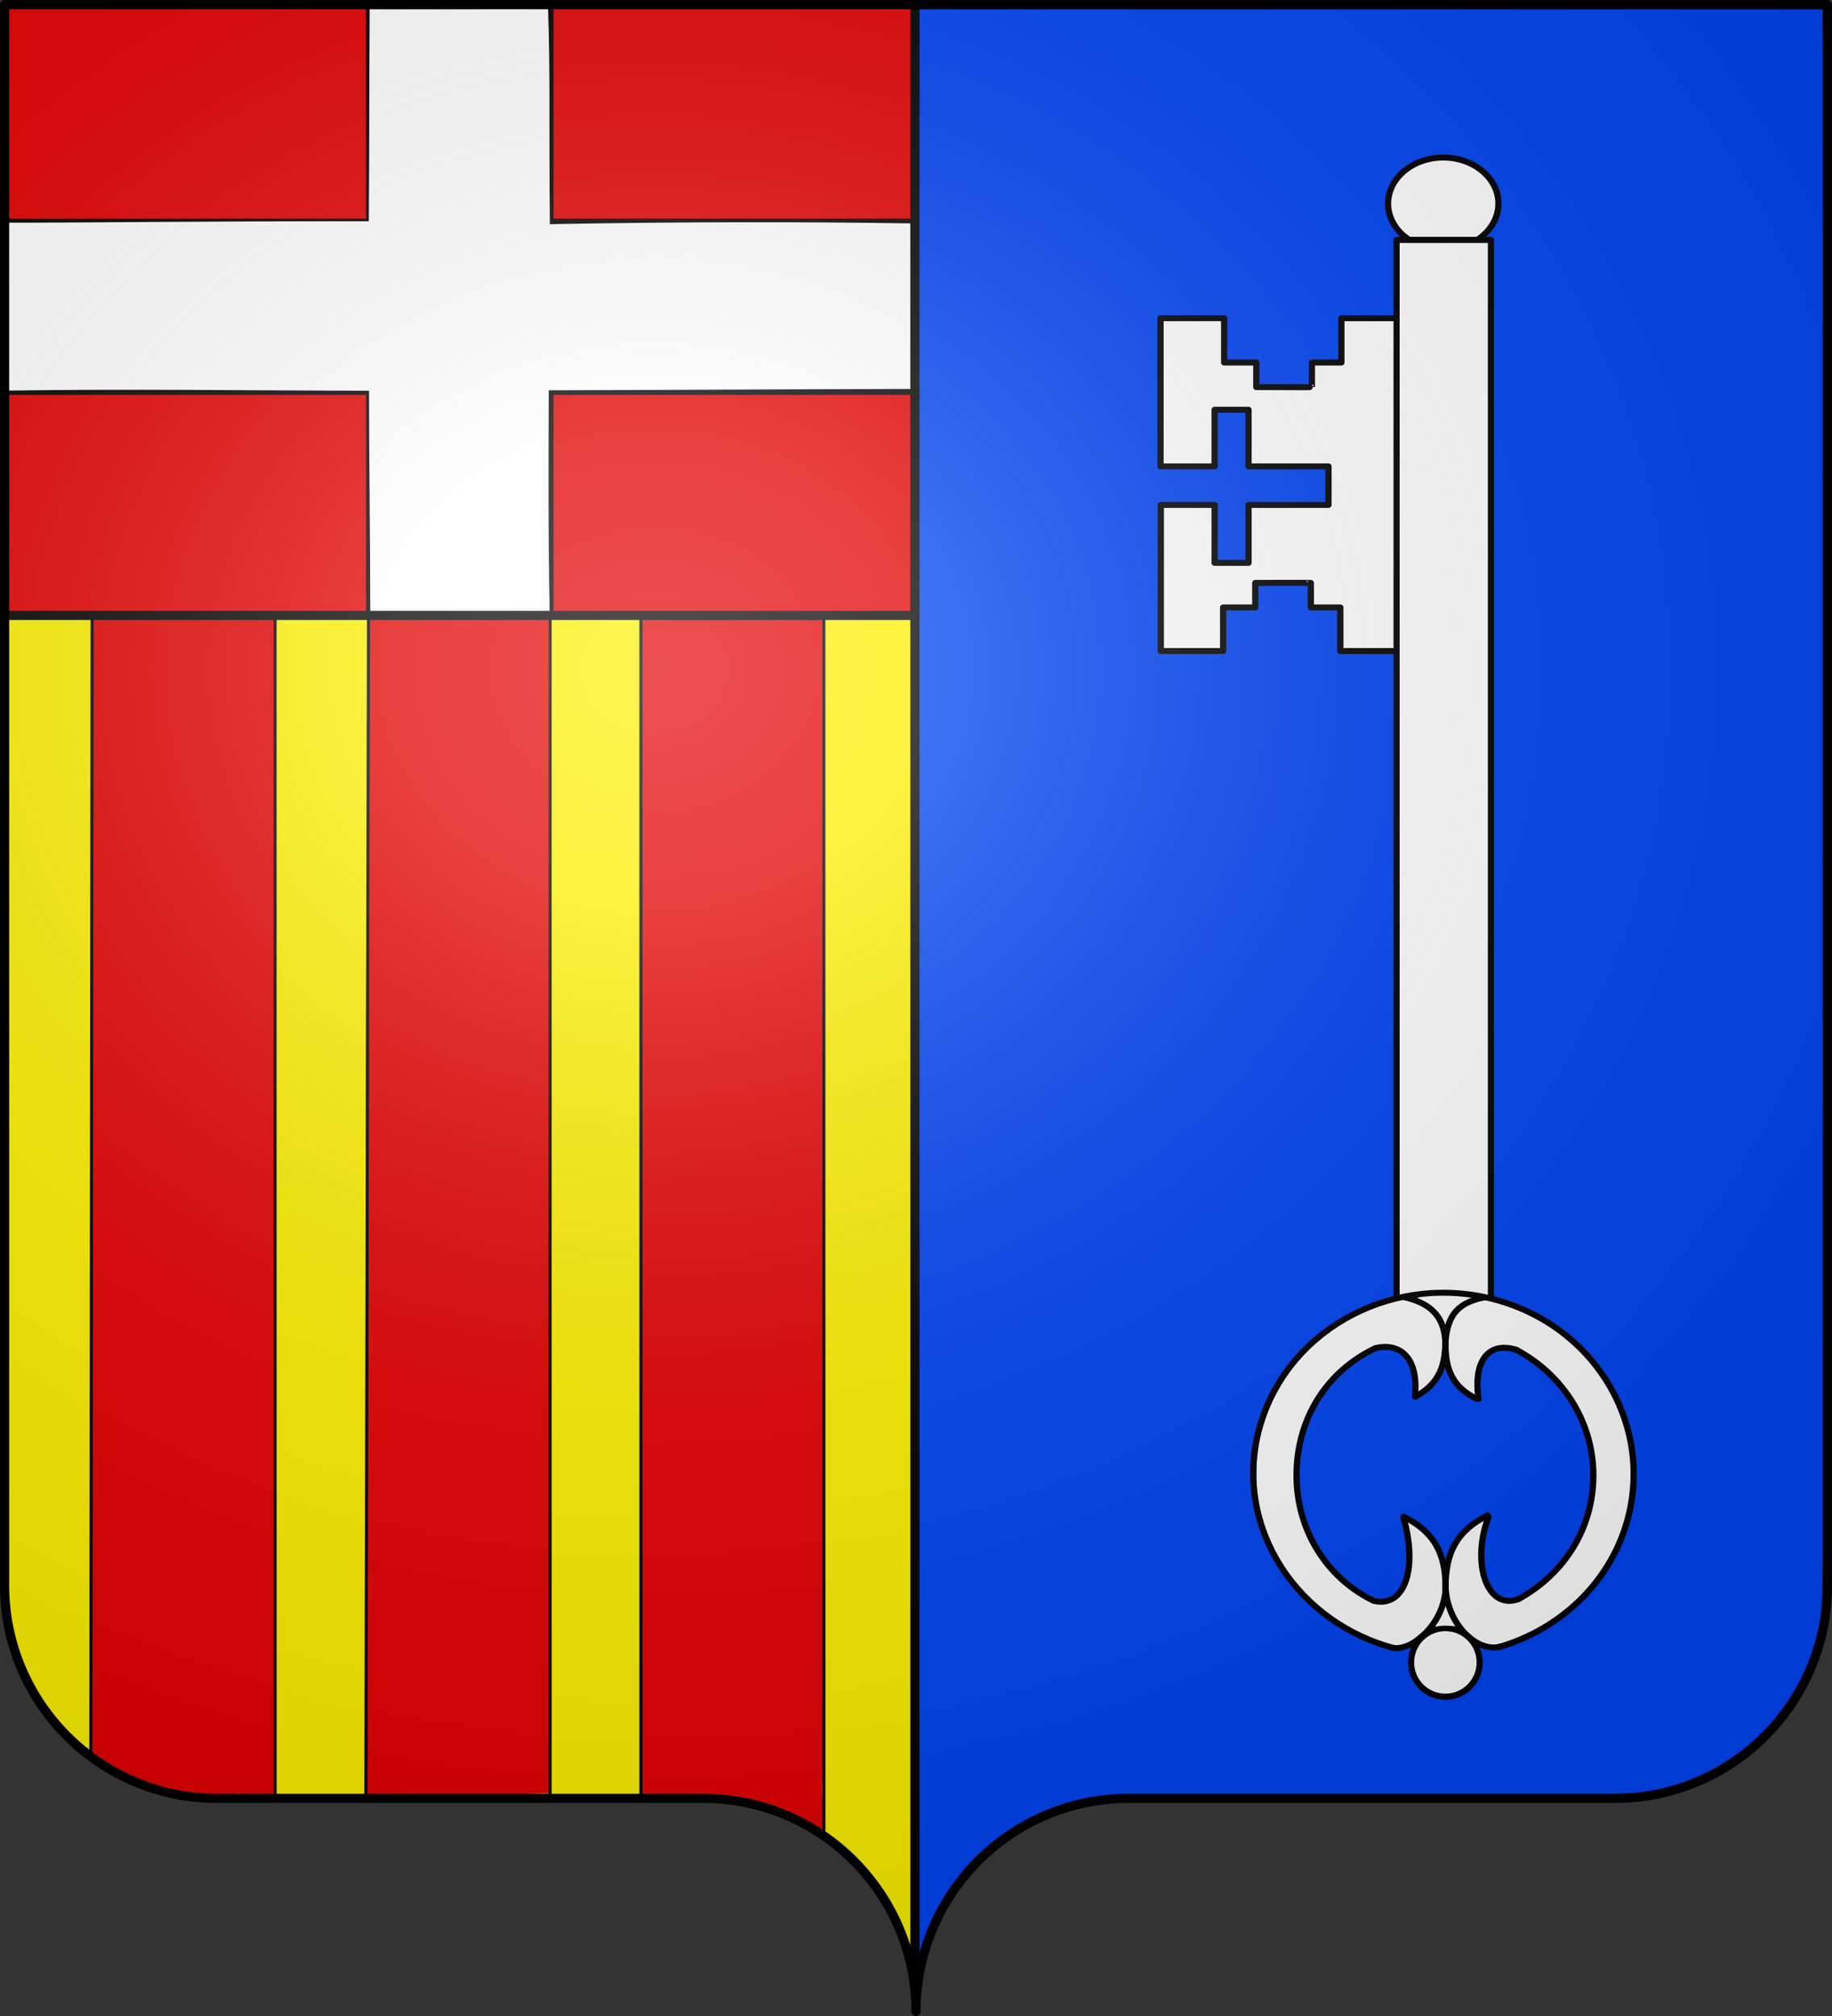 <?xml version="1.0" encoding="UTF-8" standalone="no"?>
<!-- Created with Inkscape (http://www.inkscape.org/) -->

<svg
   xmlns:svg="http://www.w3.org/2000/svg"
   xmlns="http://www.w3.org/2000/svg"
   xmlns:xlink="http://www.w3.org/1999/xlink"
   version="1.0"
   width="600"
   height="660"
   id="svg2"
   style="display:inline">
  <rect width="100%" height="100%" fill="#333333" stroke="none"/>
  <defs
     id="defs6">
    <linearGradient
       id="linearGradient2893">
      <stop
         id="stop2895"
         style="stop-color:#ffffff;stop-opacity:0.314"
         offset="0" />
      <stop
         id="stop2897"
         style="stop-color:#ffffff;stop-opacity:0.251"
         offset="0.19" />
      <stop
         id="stop2901"
         style="stop-color:#6b6b6b;stop-opacity:0.125"
         offset="0.6" />
      <stop
         id="stop2899"
         style="stop-color:#000000;stop-opacity:0.125"
         offset="1" />
    </linearGradient>
    <radialGradient
       cx="285.186"
       cy="200.448"
       r="300"
       fx="285.186"
       fy="200.448"
       id="radialGradient11919"
       xlink:href="#linearGradient2893"
       gradientUnits="userSpaceOnUse"
       gradientTransform="matrix(1.551,0,0,1.35,-227.894,-51.264)" />
  </defs>
  <g
     id="layer1"
     style="display:inline">
    <g
       transform="matrix(1,0,0,0.925,-298.417,-1.176)"
       id="g2876"
       style="display:inline">
      <path
         d="M 478.883,2.895 C 478.883,28.103 478.899,54.052 478.899,79.26 518.968,79.254 558.378,79.377 598.349,79.428 598.266,54.403 598.232,27.907 597.357,2.969 L 478.883,2.895 z"
         id="path4011"
         style="color:#000000;fill:#e20000;fill-opacity:1;fill-rule:nonzero;stroke:none;stroke-width:1px;marker:none;visibility:visible;display:inline;overflow:visible;enable-background:accumulate" />
      <path
         d="M 478.674,218.012 C 517.674,218.012 559.075,218.552 598.075,218.552 598.367,193.28 598.049,165.578 598.133,140.22 559.194,139.929 518.332,139.919 479.075,140.339 478.894,166.089 478.856,192.452 478.674,218.012 z"
         id="path4013"
         style="color:#000000;fill:#e20000;fill-opacity:1;fill-rule:nonzero;stroke:none;stroke-width:1px;marker:none;visibility:visible;display:inline;overflow:visible;enable-background:accumulate" />
      <path
         d="M 300.151,3.517 C 300.235,28.542 300.033,54.667 300.325,79.605 339.158,79.605 380.008,79.012 418.841,79.012 419.166,54.073 418.823,26.911 418.643,1.887 L 300.151,3.517 z"
         id="path4009"
         style="color:#000000;fill:#e20000;fill-opacity:1;fill-rule:nonzero;stroke:none;stroke-width:1px;marker:none;visibility:visible;display:inline;overflow:visible;enable-background:accumulate" />
      <path
         d="M 300.549,140.554 C 300.633,165.911 299.716,193.074 300.008,218.345 339.06,218.345 379.995,218.605 419.047,218.605 418.985,193.342 419.041,165.245 418.633,139.887 L 300.549,140.554 z"
         id="path4015-8"
         style="color:#000000;fill:#e20000;fill-opacity:1;fill-rule:nonzero;stroke:none;stroke-width:1px;marker:none;visibility:visible;display:inline;overflow:visible;enable-background:accumulate" />
      <path
         d="M 300.001,79.669 418.868,79.669 M 478.733,79.669 598.333,79.669"
         id="path3847"
         style="fill:none;stroke:#000000;stroke-width:2.079;stroke-linecap:round;stroke-linejoin:round;stroke-miterlimit:4;stroke-opacity:1;stroke-dasharray:none" />
      <path
         d="M 300,140 419.667,140 M 478.667,140 598.101,140"
         id="path3849"
         style="fill:none;stroke:#000000;stroke-width:2.079;stroke-linecap:butt;stroke-linejoin:round;stroke-miterlimit:4;stroke-opacity:1;stroke-dasharray:none" />
      <path
         d="M 419.333,140 419.333,219.333 M 419.333,3.081 419.333,79.333"
         id="path3851"
         style="fill:none;stroke:#000000;stroke-width:2.079;stroke-linecap:round;stroke-linejoin:round;stroke-miterlimit:4;stroke-opacity:1;stroke-dasharray:none" />
      <path
         d="M 478.667,139.963 478.667,219.333 M 478.667,4.161 478.667,79.333"
         id="path3853"
         style="fill:none;stroke:#000000;stroke-width:2.079;stroke-linecap:round;stroke-linejoin:round;stroke-miterlimit:4;stroke-opacity:1;stroke-dasharray:none" />
    </g>
    <path
       d="M 121.065,2.183 C 120.922,24.928 120.971,50.108 120.785,72.441 67.949,72.369 24.005,72.96 2.716,72.897 2.996,90.976 2.282,109.82 1.86,127.879 41.51,127.283 81.197,127.835 120.863,127.926 120.863,152.095 121.267,176.869 121.267,201.037 140.442,201.495 160.851,201.084 180.034,201.084 179.538,176.66 179.64,152.215 179.725,127.772 219.092,127.688 260.074,127.403 299.441,127.32 299.165,109.174 298.865,91.272 299.286,73.146 259.583,72.543 220.431,72.648 180.099,73.393 179.74,40.35 180.285,25.169 179.476,1.981 170.796,1.4 161.668,3.11 152.816,2.944 142.517,2.944 132.219,2.944 121.92,2.944 L 121.065,2.183 z"
       id="path3662"
       style="color:#000000;fill:#ffffff;fill-opacity:1;fill-rule:nonzero;stroke:none;stroke-width:1;marker:none;visibility:visible;display:inline;overflow:visible;enable-background:accumulate" />
    <path
       d="M 299.944,1.949 C 300.169,151.823 298.547,494.038 299.86,643.907 299.149,649.091 304.437,631.012 305.291,629.274 314.434,610.944 331.285,596.319 351.173,590.876 378.112,587.576 404.662,589.517 431.748,588.795 468.74,588.17 507.213,588.918 544.152,586.813 568.171,581.139 589.454,561.782 595.952,537.877 597.642,507.199 597.666,476.611 598.258,446.605 598.287,357.695 598.95,89.411 596.798,0.991 498.086,1.074 398.569,1.657 299.944,1.949 z"
       id="path3903"
       style="color:#000000;fill:#0043f2;fill-opacity:1;fill-rule:nonzero;stroke:none;stroke-width:1;marker:none;visibility:visible;display:inline;overflow:visible;enable-background:accumulate" />
    <path
       d="M 1.615,514.353 C 1.831,522.619 1.106,531.662 4.371,539.483 11.567,562.039 33.197,580.443 56.309,585.565 65.646,587.771 76.874,588.148 86.382,588.602 137.563,589.093 187.252,587.238 238.429,588.072 248.302,588.278 257.613,592.454 266.113,597.132 279.872,604.992 291.565,623.187 297.538,637.837 298.753,639.601 299.698,643.214 299.611,642.369 300.222,556.59 298.439,460.306 298.523,374.525 298.523,310.275 299.023,265.025 299.023,200.775 200.384,201.297 102.038,202.588 1.319,201.088 2.054,312.838 1.323,402.599 1.615,514.353 z"
       id="path3239"
       style="color:#000000;fill:#fcef00;fill-opacity:1;fill-rule:nonzero;stroke:none;stroke-width:1;marker:none;visibility:visible;display:inline;overflow:visible;enable-background:accumulate" />
    <path
       d="M 209.879,201.291 C 209.879,329.133 210.205,460.565 210.205,588.407 229.038,588.738 249.617,588.283 266.323,599.081 272.75,602.624 268.061,586.725 269.529,582.776 269.803,456.376 269.672,327.691 269.706,201.291 250.129,200.877 229.45,200.878 209.879,201.291 z"
       id="path3680"
       style="color:#000000;fill:#e20000;fill-opacity:1;fill-rule:nonzero;stroke:none;stroke-width:1;marker:none;visibility:visible;display:inline;overflow:visible;enable-background:accumulate" />
    <path
       d="M 121.075,201.617 C 119.146,329.45 120.004,460.565 119.912,588.407 139.505,588.821 160.472,587.516 180.065,587.102 180.065,459.26 179.739,330.112 179.739,202.27 160.658,201.86 140.149,201.204 121.075,201.617 z"
       id="path3678"
       style="color:#000000;fill:#e20000;fill-opacity:1;fill-rule:nonzero;stroke:none;stroke-width:1;marker:none;visibility:visible;display:inline;overflow:visible;enable-background:accumulate" />
    <path
       d="M 30.271,201.617 C 30.366,325.261 29.429,451.304 29.76,574.876 48.608,586.1 61.703,588.431 78.545,587.19 87.897,588.836 72.313,588.864 89.942,588.141 89.942,463.324 89.942,325.781 89.942,200.964 70.744,200.554 49.463,201.204 30.271,201.617 z"
       id="path3676"
       style="color:#000000;fill:#e20000;fill-opacity:1;fill-rule:nonzero;stroke:none;stroke-width:1;marker:none;visibility:visible;display:inline;overflow:visible;enable-background:accumulate" />
    <g
       transform="matrix(1,0,0,0.989,0.419,-0.641)"
       id="layer5"
       style="fill:none;stroke:#000000;stroke-width:3.016;stroke-miterlimit:4;stroke-opacity:1;stroke-dasharray:none;display:inline">
      <path
         d="M 597.949,2.164 298.734,2.164 M 1.532,204.371 299.393,204.371 M 299.234,1.658 299.234,655.26"
         id="rect2230"
         style="stroke:#000000" />
    </g>
    <path
       d="M 209.914,201.379 209.914,587.586"
       id="path3672"
       style="fill:none;stroke:#000000;stroke-width:1px;stroke-linecap:butt;stroke-linejoin:miter;stroke-opacity:1;display:inline" />
    <path
       d="M 180.172,201.379 180.172,588.017"
       id="path3666"
       style="fill:none;stroke:#000000;stroke-width:1px;stroke-linecap:butt;stroke-linejoin:miter;stroke-opacity:1;display:inline" />
    <path
       d="M 120.69,200.948 119.828,588.879"
       id="path3664"
       style="fill:none;stroke:#000000;stroke-width:1px;stroke-linecap:butt;stroke-linejoin:miter;stroke-opacity:1;display:inline" />
    <path
       d="M 90.086,201.379 90.086,587.586"
       id="path3670"
       style="fill:none;stroke:#000000;stroke-width:1px;stroke-linecap:butt;stroke-linejoin:miter;stroke-opacity:1;display:inline" />
    <path
       d="M 30.172,201.379 29.741,574.655"
       id="path3668"
       style="fill:none;stroke:#000000;stroke-width:1px;stroke-linecap:butt;stroke-linejoin:miter;stroke-opacity:1;display:inline" />
    <path
       d="M 269.828,201.81 269.828,600.948 269.828,600.948"
       id="path3674"
       style="fill:none;stroke:#000000;stroke-width:1px;stroke-linecap:butt;stroke-linejoin:miter;stroke-opacity:1;display:inline" />
  </g>
  <g
     id="layer2"
     style="display:inline">
    <g
       transform="translate(2.702,27.92)"
       id="g4564">
      <g
         transform="matrix(0.689,0,0,0.656,143.222,36.899)"
         id="g4547">
        <path
           d="M 340.14,60.118 C 340.266,83.896 339.953,110.138 340.058,133.916 347.937,134.098 357.328,134.261 364.99,134.139 366.038,125.112 364.044,115.245 365.666,106.121 371.094,104.556 376.089,105.744 381.752,105.459 382.087,114.861 381.06,124.926 381.868,134.119 394.368,134.119 408.046,133.37 420.546,133.37 420.424,140.224 420.302,147.077 420.179,153.931 407.743,154.242 394.431,152.469 382.205,153.298 382.102,162.636 381.452,172.937 381.324,182.275 375.585,182.01 370.432,183.661 364.927,182.229 363.928,172.978 365.923,162.578 365.097,153.508 357.44,153.718 347.509,152.559 340.063,153.278 340.063,176.73 339.849,202.432 339.849,225.885 348.818,226.597 359.942,225.772 369.122,225.976 369.834,219.062 369.436,211.279 369.641,204.156 374.575,203.941 379.22,204.151 383.942,203.422 384.059,199.507 384.181,195.591 384.308,191.676 393.551,191.55 402.793,191.434 412.036,191.33 412.255,195.401 411.609,199.829 412.342,203.687 416.909,203.805 421.047,204.141 425.614,204.268 425.949,211.279 425.137,219.068 425.43,225.976 434.377,225.767 445.702,225.96 454.653,225.992 454.653,171.486 454.01,114.624 454.01,60.118 445.272,59.406 435.342,60.446 426.393,60.241 425.576,67.263 426.37,75.69 426.043,82.922 421.641,83.267 416.663,81.372 412.473,82.201 412.015,85.754 412.947,92.089 411.394,94.545 402.26,94.545 393.768,94.974 384.634,94.974 384.426,91.109 385.577,86.046 384.864,82.391 380.066,82.059 374.321,83.09 369.778,81.638 368.301,74.665 370.425,67.103 369.443,60.241 360.045,60.448 349.326,59.403 340.14,60.118 z"
           id="path4545"
           style="color:#000000;fill:#ffffff;fill-opacity:1;fill-rule:nonzero;stroke:none;stroke-width:1;marker:none;visibility:visible;display:inline;overflow:visible;enable-background:accumulate" />
        <path
           d="M 453.926,226.093 425.33,226.093 425.33,204.337 411.311,204.337 C 411.311,204.337 411.311,192.097 411.311,192.097 411.44,191.954 384.898,192.097 384.898,192.097 L 384.898,204.337 369.62,204.337 369.62,226.093 339.989,226.093 339.989,153.184 365.572,153.184 365.572,182.089 381.688,182.089 381.688,153.184 419.696,153.184 419.696,133.947 381.688,133.947 381.688,105.672 365.572,105.672 365.572,133.947 339.85,133.947 339.85,59.998 370.112,59.998 370.112,82.128 385.39,82.128 385.39,94.368 C 385.39,94.368 411.932,94.51 411.803,94.368 411.803,94.368 411.803,82.128 411.803,82.128 L 425.822,82.128 425.822,59.998 453.82,59.998"
           id="path4516-5"
           style="fill:none;stroke:#000000;stroke-width:2.974;stroke-linecap:round;stroke-linejoin:round;stroke-miterlimit:4;stroke-opacity:1;stroke-dasharray:none;display:inline" />
      </g>
      <path
         d="M 442.435,47.6 A 18.055,15.567 0 1 1 464.11,47.533"
         transform="matrix(1.001,0,0,0.969,16.305,4.705)"
         id="path4496"
         style="color:#000000;fill:#ffffff;fill-opacity:1;stroke:#000000;stroke-width:2.03;stroke-linecap:butt;stroke-linejoin:miter;stroke-miterlimit:4;stroke-opacity:1;stroke-dasharray:none;stroke-dashoffset:0;marker:none;visibility:visible;display:inline;overflow:visible;enable-background:accumulate" />
      <g
         transform="matrix(-1.44,0,0,1.44,1103.371,-321.583)"
         id="layer2-6"
         style="opacity:0.584;display:inline" />
      <g
         transform="matrix(-1.222,-1.222,-1.222,1.222,751.353,330.161)"
         id="g3844" />
      <path
         d="M 485.557,396.161 C 473.716,396.753 468.148,396.718 454.448,396.519 454.448,355.479 455.634,91.789 455.634,50.749 465.856,51.086 474.479,50.746 484.835,50.691 485.594,92.283 485.736,137.76 485.713,179.486 L 485.964,180.557 485.557,396.161 z"
         id="path3746-4"
         style="color:#000000;fill:#ffffff;fill-opacity:1;fill-rule:nonzero;stroke:none;stroke-width:1.5;marker:none;visibility:visible;display:inline;overflow:visible;enable-background:accumulate" />
      <path
         d="M 485.593,396.99 485.593,50.611 454.692,50.611 454.692,397.153 485.593,396.99 z"
         id="rect2817-0"
         style="color:#000000;fill:none;stroke:#000000;stroke-width:2;stroke-linecap:round;stroke-linejoin:round;stroke-miterlimit:4;stroke-opacity:1;stroke-dasharray:none;stroke-dashoffset:0;marker:none;visibility:visible;display:inline;overflow:visible;enable-background:accumulate" />
      <g
         transform="matrix(0,-1.728,-1.728,0,655.858,596.393)"
         id="g3969-1">
        <path
           d="M 52.836,107.165 C 52.836,110.755 49.926,113.665 46.336,113.665 42.746,113.665 39.836,110.755 39.836,107.165 39.836,103.576 42.746,100.665 46.336,100.665 49.926,100.665 52.836,103.576 52.836,107.165 z"
           id="path3720-3"
           style="color:#000000;fill:#ffffff;stroke:#000000;stroke-width:1.157;stroke-linecap:butt;stroke-linejoin:miter;stroke-miterlimit:4;stroke-opacity:1;stroke-dasharray:none;stroke-dashoffset:0;marker:none;visibility:visible;display:inline;overflow:visible;enable-background:accumulate" />
        <g
           id="g3952-8">
          <path
             d="M 53.155,105.316 C 53.348,106.529 53.354,107.815 53.108,109.013 53.358,109.398 53.821,108.831 54.121,108.74 55.027,108.153 56.051,107.789 57.011,107.331 57.324,106.913 56.584,106.752 56.321,106.613 55.246,106.258 54.3,105.595 53.264,105.203 L 53.195,105.275 53.155,105.316 z"
             id="path3950-7"
             style="color:#000000;fill:#ffffff;fill-opacity:1;fill-rule:nonzero;stroke:none;stroke-width:1;marker:none;visibility:visible;display:inline;overflow:visible;enable-background:accumulate" />
          <g
             transform="matrix(0.956,0,0,1,5.177,0)"
             id="g3935-4">
            <path
               d="M 79.634,71.636 C 68.868,71.802 58.389,77.25 51.989,85.878 49.701,89.017 47.772,92.492 46.661,96.222 46.141,97.97 46.395,99.985 47.653,101.363 48.393,102.158 49.139,102.94 49.813,103.781 53.608,106.928 59.015,107.329 63.637,106.078 66.563,105.31 69.07,103.376 70.739,100.872 70.899,100.51 71.552,100.063 71.219,99.664 70.352,99.742 69.512,100.167 68.626,100.257 64.937,100.973 60.862,100.971 57.497,99.128 56.139,98.238 54.888,96.874 54.911,95.16 54.943,94.464 55.006,93.732 55.243,93.078 60.038,84.571 69.501,79.046 79.278,78.799 87.983,78.484 96.694,82.369 102.204,89.086 103.461,90.679 104.931,92.294 105.508,94.292 105.991,96.292 105.496,98.656 103.731,99.867 101.919,101.266 99.612,101.155 97.39,101.094 96.996,101.204 95.541,100.664 95.474,101.219 96.705,103.335 99.137,105.653 101.505,106.414 103.655,107.185 105.986,106.931 108.223,106.851 110.771,106.471 113.07,104.76 114.079,102.382 114.508,101.344 114.972,100.242 115.072,99.137 113.583,93.264 110.811,87.68 106.65,83.236 101.528,77.569 94.503,73.657 86.997,72.23 84.573,71.787 82.101,71.594 79.634,71.636 z"
               id="path3732-2"
               style="color:#000000;fill:#ffffff;fill-opacity:1;fill-rule:nonzero;stroke:none;stroke-width:1.5;marker:none;visibility:visible;display:inline;overflow:visible;enable-background:accumulate" />
            <path
               d="M 57.778,107.503 C 55.02,107.629 52.293,108.648 50.126,110.347 49.293,111.192 48.639,112.2 47.736,112.99 46.315,114.369 45.964,116.557 46.626,118.381 49.556,127.658 56.532,135.589 65.395,139.64 70.332,141.912 75.794,143.197 81.255,142.952 91.299,142.837 101.114,138.038 107.563,130.375 111.383,125.849 114.093,120.336 115.227,114.523 115.306,113.156 114.457,111.936 113.771,110.82 112.206,108.674 109.467,107.668 106.864,107.784 104.21,107.672 101.438,108.001 99.204,109.531 98.262,110.202 96.959,111.382 96.37,112.376 96.541,112.901 97.724,112.251 98.153,112.378 100.828,112.411 103.835,113.371 105.141,115.882 106.105,117.736 106.144,120.097 104.95,121.874 101.487,127.981 95.52,132.634 88.759,134.515 84.654,135.76 80.282,135.907 76.029,135.454 68.435,134.457 61.323,130.348 56.856,124.128 56.124,122.978 55.12,121.897 54.844,120.527 54.594,118.901 54.908,117.092 56.231,115.984 58.431,114.029 61.534,113.692 64.36,113.644 66.527,113.606 69.258,114.361 71.37,114.749 71.914,114.534 70.621,113.615 70.474,113.324 68.673,110.727 66.014,108.664 62.868,108.015 61.201,107.645 59.487,107.462 57.778,107.503 z"
               id="path3734-7"
               style="color:#000000;fill:#ffffff;fill-opacity:1;fill-rule:nonzero;stroke:none;stroke-width:1.5;marker:none;visibility:visible;display:inline;overflow:visible;enable-background:accumulate" />
            <path
               d="M 115.478,100.992 C 114.752,101.76 114.249,103.89 113.512,104.687 112.718,105.816 110.726,106.388 109.613,107.144 109.452,107.703 111.056,107.73 111.391,107.968 113.017,108.692 114.486,111.114 115.388,112.623 115.668,113.069 115.863,111.486 115.801,111.121 116.033,108.213 116.103,105.242 115.622,102.363 115.574,102.192 115.708,100.935 115.478,100.992 z"
               id="path3736-7"
               style="color:#000000;fill:#ffffff;fill-opacity:1;fill-rule:nonzero;stroke:none;stroke-width:1;marker:none;visibility:visible;display:inline;overflow:visible;enable-background:accumulate" />
            <path
               d="M 46.062,117.5 C 44.838,114.112 50.12,107.635 57.438,107.125 64.945,106.99 69.075,109.581 71.938,115.087"
               id="path2865-7-3"
               style="fill:none;stroke:#000000;stroke-width:1.184;stroke-linecap:round;stroke-linejoin:miter;stroke-miterlimit:4;stroke-opacity:1;stroke-dasharray:none;display:inline" />
            <path
               d="M 46.07,117.517 C 51.76,136.598 71.658,147.807 90.673,142.097 109.687,136.388 120.489,116.291 114.8,97.21 109.11,78.13 89.083,67.29 70.068,73 58.594,76.445 49.671,85.44 46.127,96.921"
               id="path2832-9"
               style="color:#000000;fill:none;stroke:#000000;stroke-width:1.184;stroke-linecap:round;stroke-linejoin:round;stroke-miterlimit:4;stroke-opacity:1;stroke-dasharray:none;stroke-dashoffset:0;marker:none;visibility:visible;display:inline;overflow:visible;enable-background:accumulate" />
            <path
               d="M 46.187,96.747 C 44.97,101.011 50.264,106.612 57.617,107.123 65.161,107.258 69.311,104.666 72.187,99.16"
               id="path2865-7-4-1"
               style="fill:none;stroke:#000000;stroke-width:1.184;stroke-linecap:round;stroke-linejoin:miter;stroke-miterlimit:4;stroke-opacity:1;stroke-dasharray:none;display:inline" />
            <path
               d="M 115.467,115.084 C 114.474,110.969 112.509,107.528 106.817,107.172 100.978,107.077 97.914,109.03 95.688,112.879"
               id="path2865-7-0-9"
               style="fill:none;stroke:#000000;stroke-width:1.184;stroke-linecap:round;stroke-linejoin:miter;stroke-miterlimit:4;stroke-opacity:1;stroke-dasharray:none;display:inline" />
            <path
               d="M 115.388,99.86 C 114.396,104.401 112.282,106.76 106.59,107.153 100.751,107.257 97.539,105.542 95.312,101.296"
               id="path2865-7-48-8"
               style="fill:none;stroke:#000000;stroke-width:1.184;stroke-linecap:round;stroke-linejoin:miter;stroke-miterlimit:4;stroke-opacity:1;stroke-dasharray:none;display:inline" />
            <path
               d="M 105.342,120.417 C 100.715,129.723 91.299,135.375 80.125,135.375 69.313,135.375 59.867,129.715 55.378,120.979 M 55.621,93.273 C 60.546,84.692 69.553,79.125 80.125,79.125 90.877,79.125 100.232,85.052 105.046,93.79"
               id="path3714-6"
               style="color:#000000;fill:none;stroke:#000000;stroke-width:1.184;stroke-linecap:round;stroke-linejoin:miter;stroke-miterlimit:4;stroke-opacity:1;stroke-dasharray:none;stroke-dashoffset:0;marker:none;visibility:visible;display:inline;overflow:visible;enable-background:accumulate" />
            <path
               d="M 71.875,99 C 62.779,102.284 53.222,99.323 55.625,93.25"
               id="path3716-5"
               style="fill:none;stroke:#000000;stroke-width:1.184;stroke-linecap:round;stroke-linejoin:miter;stroke-miterlimit:4;stroke-opacity:1;stroke-dasharray:none" />
            <path
               d="M 55.25,120.75 C 53.754,114.642 62.169,112.412 71.75,115.125"
               id="path3718-0"
               style="fill:none;stroke:#000000;stroke-width:1.184;stroke-linecap:round;stroke-linejoin:miter;stroke-miterlimit:4;stroke-opacity:1;stroke-dasharray:none" />
            <path
               d="M 95.773,112.939 C 103.316,112.221 106.428,115.654 105.375,120.25"
               id="path3722-2"
               style="fill:none;stroke:#000000;stroke-width:1.184;stroke-linecap:round;stroke-linejoin:miter;stroke-miterlimit:4;stroke-opacity:1;stroke-dasharray:none" />
            <path
               d="M 95.25,100.875 C 103.042,101.953 106.697,98.802 105,93.719"
               id="path3724-8"
               style="fill:none;stroke:#000000;stroke-width:1.184;stroke-linecap:round;stroke-linejoin:miter;stroke-miterlimit:4;stroke-opacity:1;stroke-dasharray:none" />
          </g>
        </g>
      </g>
    </g>
  </g>
  <g
     id="layer3"
     style="display:inline">
    <path
       d="M 1.5,1.5 1.5,518.991 C 1.5,557.496 32.703,588.746 71.15,588.746 109.597,588.746 191.903,588.746 230.35,588.746 268.797,588.745 300,619.996 300,658.5 300,619.996 331.203,588.746 369.65,588.746 408.097,588.745 490.403,588.746 528.85,588.746 567.297,588.746 598.5,557.496 598.5,518.991 L 598.5,1.5 1.5,1.5 z"
       id="path2875"
       style="fill:url(#radialGradient11919);fill-opacity:1;fill-rule:evenodd;stroke:none" />
  </g>
  <g
     id="layer4"
     style="display:inline">
    <path
       d="M 300,658.5 C 300,619.996 331.203,588.746 369.65,588.746 408.097,588.746 490.403,588.746 528.85,588.746 567.297,588.746 598.5,557.497 598.5,518.993 L 598.5,1.5 1.5,1.5 1.5,518.993 C 1.5,557.497 32.703,588.746 71.15,588.746 109.597,588.746 191.903,588.746 230.35,588.746 268.797,588.746 300,619.996 300,658.5 z"
       id="path1572"
       style="fill:none;stroke:#000000;stroke-width:3;stroke-linecap:round;stroke-linejoin:round;stroke-miterlimit:4;stroke-opacity:1;stroke-dasharray:none;stroke-dashoffset:0" />
  </g>
</svg>
